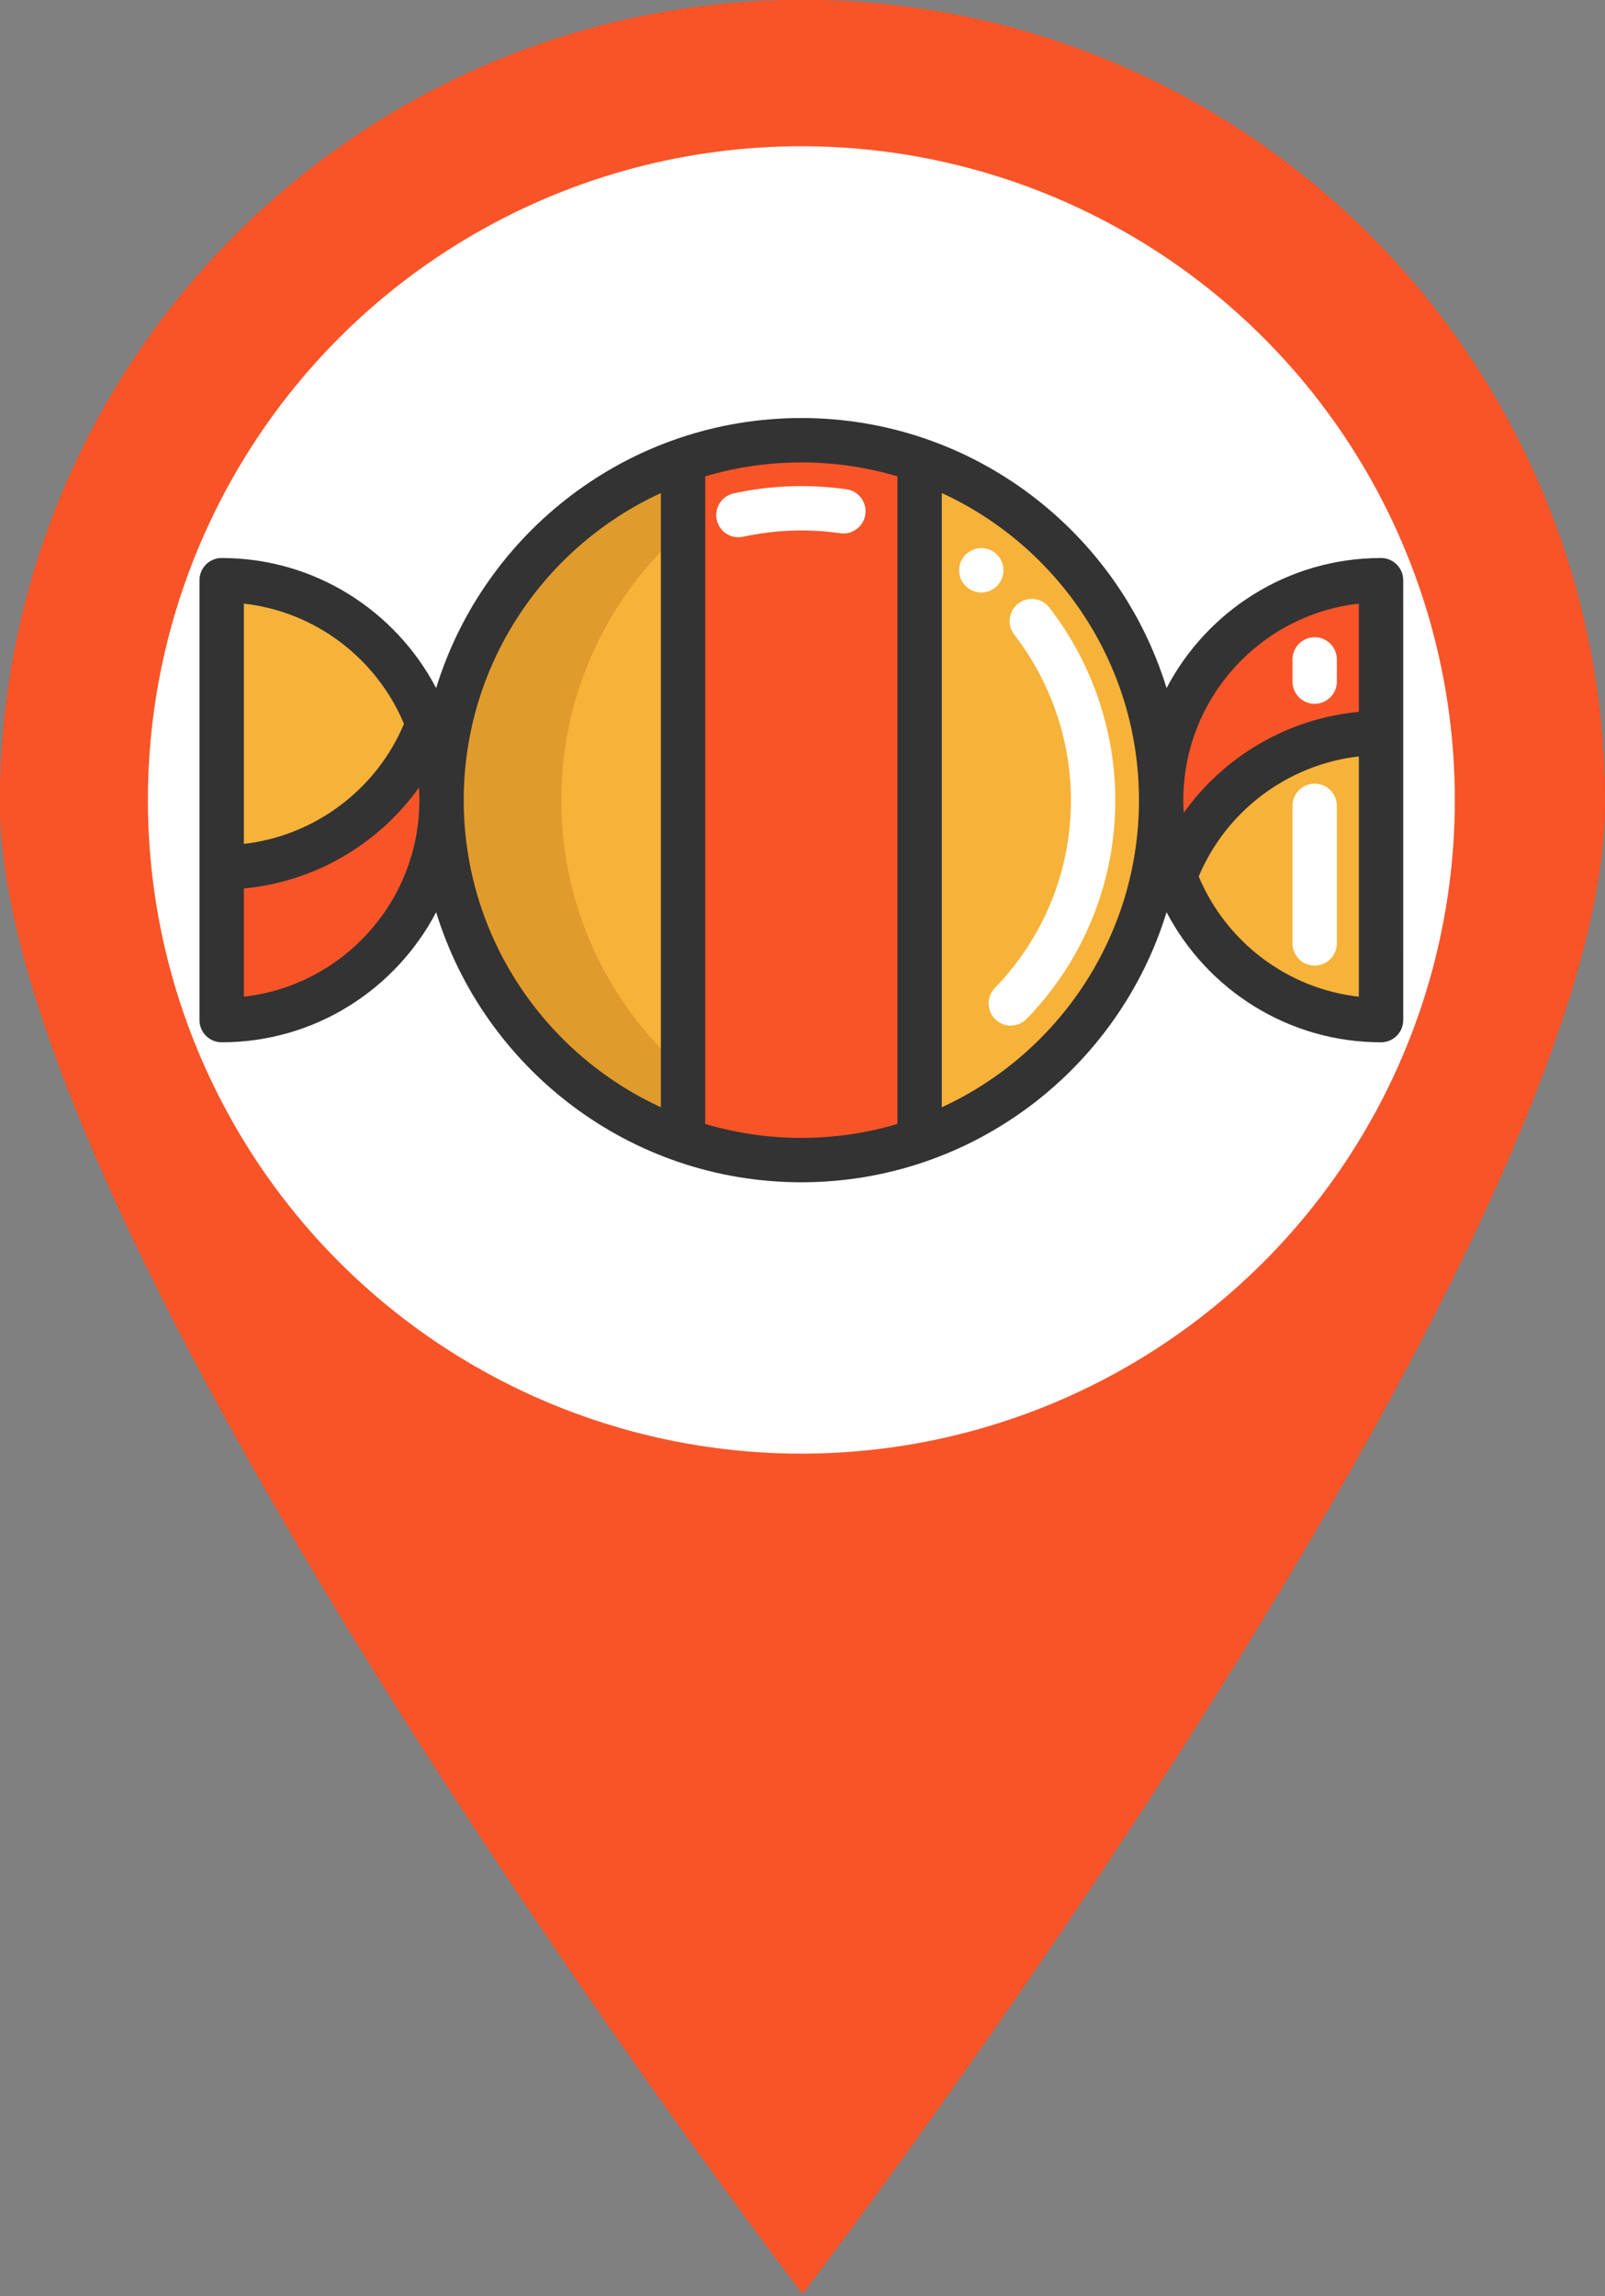 <svg width="100" height="143" viewBox="0 0 100 143" fill="none" xmlns="http://www.w3.org/2000/svg">
<rect x="0" y="0" width="100" height="143" fill="#808080" stroke="none"/>
<path d="M50 0C22.386 0 0 22.389 0 50C0 77.614 50 142.857 50 142.857C50 142.857 100 77.614 100 50C100 22.389 77.614 0 50 0ZM50.536 75C43.905 75 37.547 72.366 32.858 67.678C28.17 62.989 25.536 56.63 25.536 50C25.536 43.37 28.17 37.011 32.858 32.322C37.547 27.634 43.905 25 50.536 25C57.166 25 63.525 27.634 68.213 32.322C72.902 37.011 75.536 43.37 75.536 50C75.536 56.63 72.902 62.989 68.213 67.678C63.525 72.366 57.166 75 50.536 75Z" fill="#FF3D00"/>
<ellipse cx="49.929" cy="49.822" rx="40.714" ry="40.714" fill="white"/>
<path d="M86.047 36.136V45.651C80.153 45.651 75.13 49.372 73.197 54.592H73.195C72.646 53.111 72.346 51.51 72.346 49.836C72.346 42.27 78.48 36.136 86.047 36.136Z" fill="#F95428"/>
<path d="M26.661 45.078C27.21 46.56 27.511 48.163 27.511 49.836C27.511 57.402 21.378 63.535 13.812 63.535V54.021C19.705 54.021 24.726 50.299 26.66 45.078H26.661Z" fill="#F95428"/>
<path d="M26.661 45.078H26.66C24.726 50.299 19.705 54.021 13.812 54.021V36.136C19.705 36.136 24.728 39.856 26.661 45.078Z" fill="#F7B239"/>
<path d="M86.046 45.651V63.535C80.153 63.535 75.128 59.815 73.195 54.592H73.197C75.13 49.372 80.153 45.651 86.046 45.651Z" fill="#F7B239"/>
<path d="M42.558 28.659V71.01C33.798 67.964 27.511 59.633 27.511 49.836C27.511 40.036 33.798 31.705 42.558 28.659Z" fill="#F7B239"/>
<path d="M34.973 49.836C34.973 43.143 37.908 37.136 42.558 33.029V28.659C33.798 31.705 27.511 40.036 27.511 49.836C27.511 59.633 33.798 67.964 42.558 71.01V66.641C37.908 62.534 34.973 56.528 34.973 49.836Z" fill="#E09B2D"/>
<path d="M72.346 49.836C72.346 59.634 66.057 67.967 57.296 71.013V28.658C66.057 31.704 72.346 40.036 72.346 49.836Z" fill="#F7B239"/>
<path d="M57.296 28.658V71.013C54.989 71.816 52.511 72.253 49.929 72.253C47.348 72.253 44.867 71.816 42.558 71.011V28.66V28.658C44.867 27.854 47.348 27.418 49.929 27.418C52.511 27.418 54.989 27.854 57.296 28.658Z" fill="#F95428"/>
<path d="M62.977 63.877C62.631 63.877 62.284 63.747 62.016 63.487C61.468 62.956 61.453 62.081 61.984 61.533C65.042 58.377 66.725 54.223 66.725 49.836C66.725 46.126 65.471 42.466 63.194 39.531C62.726 38.928 62.836 38.06 63.438 37.592C64.042 37.124 64.909 37.233 65.377 37.836C68.029 41.255 69.489 45.516 69.489 49.836C69.489 54.944 67.529 59.781 63.97 63.456C63.699 63.736 63.338 63.877 62.977 63.877ZM61.141 36.901C60.378 36.901 59.758 36.282 59.758 35.519C59.758 34.756 60.376 34.137 61.139 34.137H61.141C61.904 34.137 62.523 34.756 62.523 35.519C62.523 36.282 61.904 36.901 61.141 36.901ZM46.007 33.461C45.372 33.461 44.8 33.021 44.658 32.376C44.494 31.63 44.966 30.893 45.711 30.729C47.998 30.226 50.427 30.14 52.746 30.475C53.501 30.584 54.025 31.285 53.916 32.04C53.807 32.795 53.105 33.319 52.351 33.211C50.359 32.923 48.269 32.997 46.304 33.429C46.204 33.451 46.105 33.461 46.007 33.461Z" fill="white"/>
<path d="M81.911 60.141C81.147 60.141 80.529 59.522 80.529 58.759V50.191C80.529 49.427 81.147 48.809 81.911 48.809C82.674 48.809 83.293 49.427 83.293 50.191V58.759C83.293 59.522 82.674 60.141 81.911 60.141Z" fill="white"/>
<path d="M81.911 43.834C81.147 43.834 80.529 43.215 80.529 42.452V41.069C80.529 40.306 81.147 39.688 81.911 39.688C82.674 39.688 83.293 40.306 83.293 41.069V42.452C83.293 43.215 82.674 43.834 81.911 43.834Z" fill="white"/>
<path d="M87.428 36.136C87.428 35.372 86.809 34.754 86.046 34.754C80.248 34.754 75.206 38.045 72.683 42.855C69.693 33.127 60.624 26.036 49.929 26.036C39.233 26.036 30.164 33.127 27.174 42.855C24.651 38.045 19.61 34.754 13.812 34.754C13.048 34.754 12.429 35.372 12.429 36.136H12.429L12.429 63.535C12.429 64.298 13.048 64.917 13.812 64.917C19.61 64.917 24.651 61.626 27.174 56.815C30.164 66.543 39.233 73.635 49.929 73.635C60.624 73.635 69.693 66.543 72.683 56.815C75.206 61.626 80.248 64.917 86.046 64.917C86.809 64.917 87.428 64.298 87.428 63.535H87.429L87.428 36.136ZM84.664 37.595V44.336C80.267 44.744 76.281 47.081 73.756 50.618C73.74 50.359 73.728 50.099 73.728 49.835C73.728 43.511 78.52 38.284 84.664 37.595ZM25.171 45.081C23.445 49.195 19.589 52.058 15.194 52.56V37.595C19.701 38.1 23.477 41.05 25.171 45.081ZM15.194 62.076V55.335C19.591 54.926 23.576 52.59 26.102 49.053C26.118 49.312 26.129 49.572 26.129 49.836C26.129 56.16 21.337 61.387 15.194 62.076ZM28.893 49.836C28.893 41.358 33.935 34.036 41.177 30.709V68.962C33.935 65.635 28.893 58.313 28.893 49.836ZM43.941 70.001V29.669C45.84 29.105 47.849 28.8 49.929 28.8C52.008 28.8 54.017 29.104 55.915 29.669V70.002C54.017 70.566 52.008 70.871 49.929 70.871C47.849 70.871 45.84 70.566 43.941 70.001ZM58.679 68.963V30.708C65.922 34.035 70.964 41.357 70.964 49.836C70.964 58.314 65.922 65.636 58.679 68.963ZM74.686 54.589C76.412 50.475 80.268 47.613 84.664 47.111V62.076C80.157 61.571 76.38 58.621 74.686 54.589Z" fill="#333333"/>
<path d="M50 0C22.386 0 0 22.389 0 50C0 77.614 50 142.857 50 142.857C50 142.857 100 77.614 100 50C100 22.389 77.614 0 50 0ZM50.536 75C43.905 75 37.547 72.366 32.858 67.678C28.17 62.989 25.536 56.63 25.536 50C25.536 43.37 28.17 37.011 32.858 32.322C37.547 27.634 43.905 25 50.536 25C57.166 25 63.525 27.634 68.213 32.322C72.902 37.011 75.536 43.37 75.536 50C75.536 56.63 72.902 62.989 68.213 67.678C63.525 72.366 57.166 75 50.536 75Z" fill="#F95428"/>
<ellipse cx="49.929" cy="49.822" rx="40.714" ry="40.714" fill="white"/>
<path d="M86.047 36.136V45.651C80.153 45.651 75.13 49.372 73.197 54.592H73.195C72.646 53.111 72.346 51.51 72.346 49.836C72.346 42.27 78.48 36.136 86.047 36.136Z" fill="#F95428"/>
<path d="M26.661 45.078C27.21 46.56 27.511 48.163 27.511 49.836C27.511 57.402 21.378 63.535 13.812 63.535V54.021C19.705 54.021 24.726 50.299 26.66 45.078H26.661Z" fill="#F95428"/>
<path d="M26.661 45.078H26.66C24.726 50.299 19.705 54.021 13.812 54.021V36.136C19.705 36.136 24.728 39.856 26.661 45.078Z" fill="#F7B239"/>
<path d="M86.046 45.651V63.535C80.153 63.535 75.128 59.815 73.195 54.592H73.197C75.13 49.372 80.153 45.651 86.046 45.651Z" fill="#F7B239"/>
<path d="M42.558 28.659V71.01C33.798 67.964 27.511 59.633 27.511 49.836C27.511 40.036 33.798 31.705 42.558 28.659Z" fill="#F7B239"/>
<path d="M34.973 49.836C34.973 43.143 37.908 37.136 42.558 33.029V28.659C33.798 31.705 27.511 40.036 27.511 49.836C27.511 59.633 33.798 67.964 42.558 71.01V66.641C37.908 62.534 34.973 56.528 34.973 49.836Z" fill="#E09B2D"/>
<path d="M72.346 49.836C72.346 59.634 66.057 67.967 57.296 71.013V28.658C66.057 31.704 72.346 40.036 72.346 49.836Z" fill="#F7B239"/>
<path d="M57.296 28.658V71.013C54.989 71.816 52.511 72.253 49.929 72.253C47.348 72.253 44.867 71.816 42.558 71.011V28.66V28.658C44.867 27.854 47.348 27.418 49.929 27.418C52.511 27.418 54.989 27.854 57.296 28.658Z" fill="#F95428"/>
<path d="M62.977 63.877C62.631 63.877 62.284 63.747 62.016 63.487C61.468 62.956 61.453 62.081 61.984 61.533C65.042 58.377 66.725 54.223 66.725 49.836C66.725 46.126 65.471 42.466 63.194 39.531C62.726 38.928 62.836 38.06 63.438 37.592C64.042 37.124 64.909 37.233 65.377 37.836C68.029 41.255 69.489 45.516 69.489 49.836C69.489 54.944 67.529 59.781 63.97 63.456C63.699 63.736 63.338 63.877 62.977 63.877ZM61.141 36.901C60.378 36.901 59.758 36.282 59.758 35.519C59.758 34.756 60.376 34.137 61.139 34.137H61.141C61.904 34.137 62.523 34.756 62.523 35.519C62.523 36.282 61.904 36.901 61.141 36.901ZM46.007 33.461C45.372 33.461 44.8 33.021 44.658 32.376C44.494 31.63 44.966 30.893 45.711 30.729C47.998 30.226 50.427 30.14 52.746 30.475C53.501 30.584 54.025 31.285 53.916 32.04C53.807 32.795 53.105 33.319 52.351 33.211C50.359 32.923 48.269 32.997 46.304 33.429C46.204 33.451 46.105 33.461 46.007 33.461Z" fill="white"/>
<path d="M81.911 60.141C81.147 60.141 80.529 59.522 80.529 58.759V50.191C80.529 49.427 81.147 48.809 81.911 48.809C82.674 48.809 83.293 49.427 83.293 50.191V58.759C83.293 59.522 82.674 60.141 81.911 60.141Z" fill="white"/>
<path d="M81.911 43.834C81.147 43.834 80.529 43.215 80.529 42.452V41.069C80.529 40.306 81.147 39.688 81.911 39.688C82.674 39.688 83.293 40.306 83.293 41.069V42.452C83.293 43.215 82.674 43.834 81.911 43.834Z" fill="white"/>
<path d="M87.428 36.136C87.428 35.372 86.809 34.754 86.046 34.754C80.248 34.754 75.206 38.045 72.683 42.855C69.693 33.127 60.624 26.036 49.929 26.036C39.233 26.036 30.164 33.127 27.174 42.855C24.651 38.045 19.61 34.754 13.812 34.754C13.048 34.754 12.429 35.372 12.429 36.136H12.429L12.429 63.535C12.429 64.298 13.048 64.917 13.812 64.917C19.61 64.917 24.651 61.626 27.174 56.815C30.164 66.543 39.233 73.635 49.929 73.635C60.624 73.635 69.693 66.543 72.683 56.815C75.206 61.626 80.248 64.917 86.046 64.917C86.809 64.917 87.428 64.298 87.428 63.535H87.429L87.428 36.136ZM84.664 37.595V44.336C80.267 44.744 76.281 47.081 73.756 50.618C73.74 50.359 73.728 50.099 73.728 49.835C73.728 43.511 78.52 38.284 84.664 37.595ZM25.171 45.081C23.445 49.195 19.589 52.058 15.194 52.56V37.595C19.701 38.1 23.477 41.05 25.171 45.081ZM15.194 62.076V55.335C19.591 54.926 23.576 52.59 26.102 49.053C26.118 49.312 26.129 49.572 26.129 49.836C26.129 56.16 21.337 61.387 15.194 62.076ZM28.893 49.836C28.893 41.358 33.935 34.036 41.177 30.709V68.962C33.935 65.635 28.893 58.313 28.893 49.836ZM43.941 70.001V29.669C45.84 29.105 47.849 28.8 49.929 28.8C52.008 28.8 54.017 29.104 55.915 29.669V70.002C54.017 70.566 52.008 70.871 49.929 70.871C47.849 70.871 45.84 70.566 43.941 70.001ZM58.679 68.963V30.708C65.922 34.035 70.964 41.357 70.964 49.836C70.964 58.314 65.922 65.636 58.679 68.963ZM74.686 54.589C76.412 50.475 80.268 47.613 84.664 47.111V62.076C80.157 61.571 76.38 58.621 74.686 54.589Z" fill="#333333"/>
</svg>
